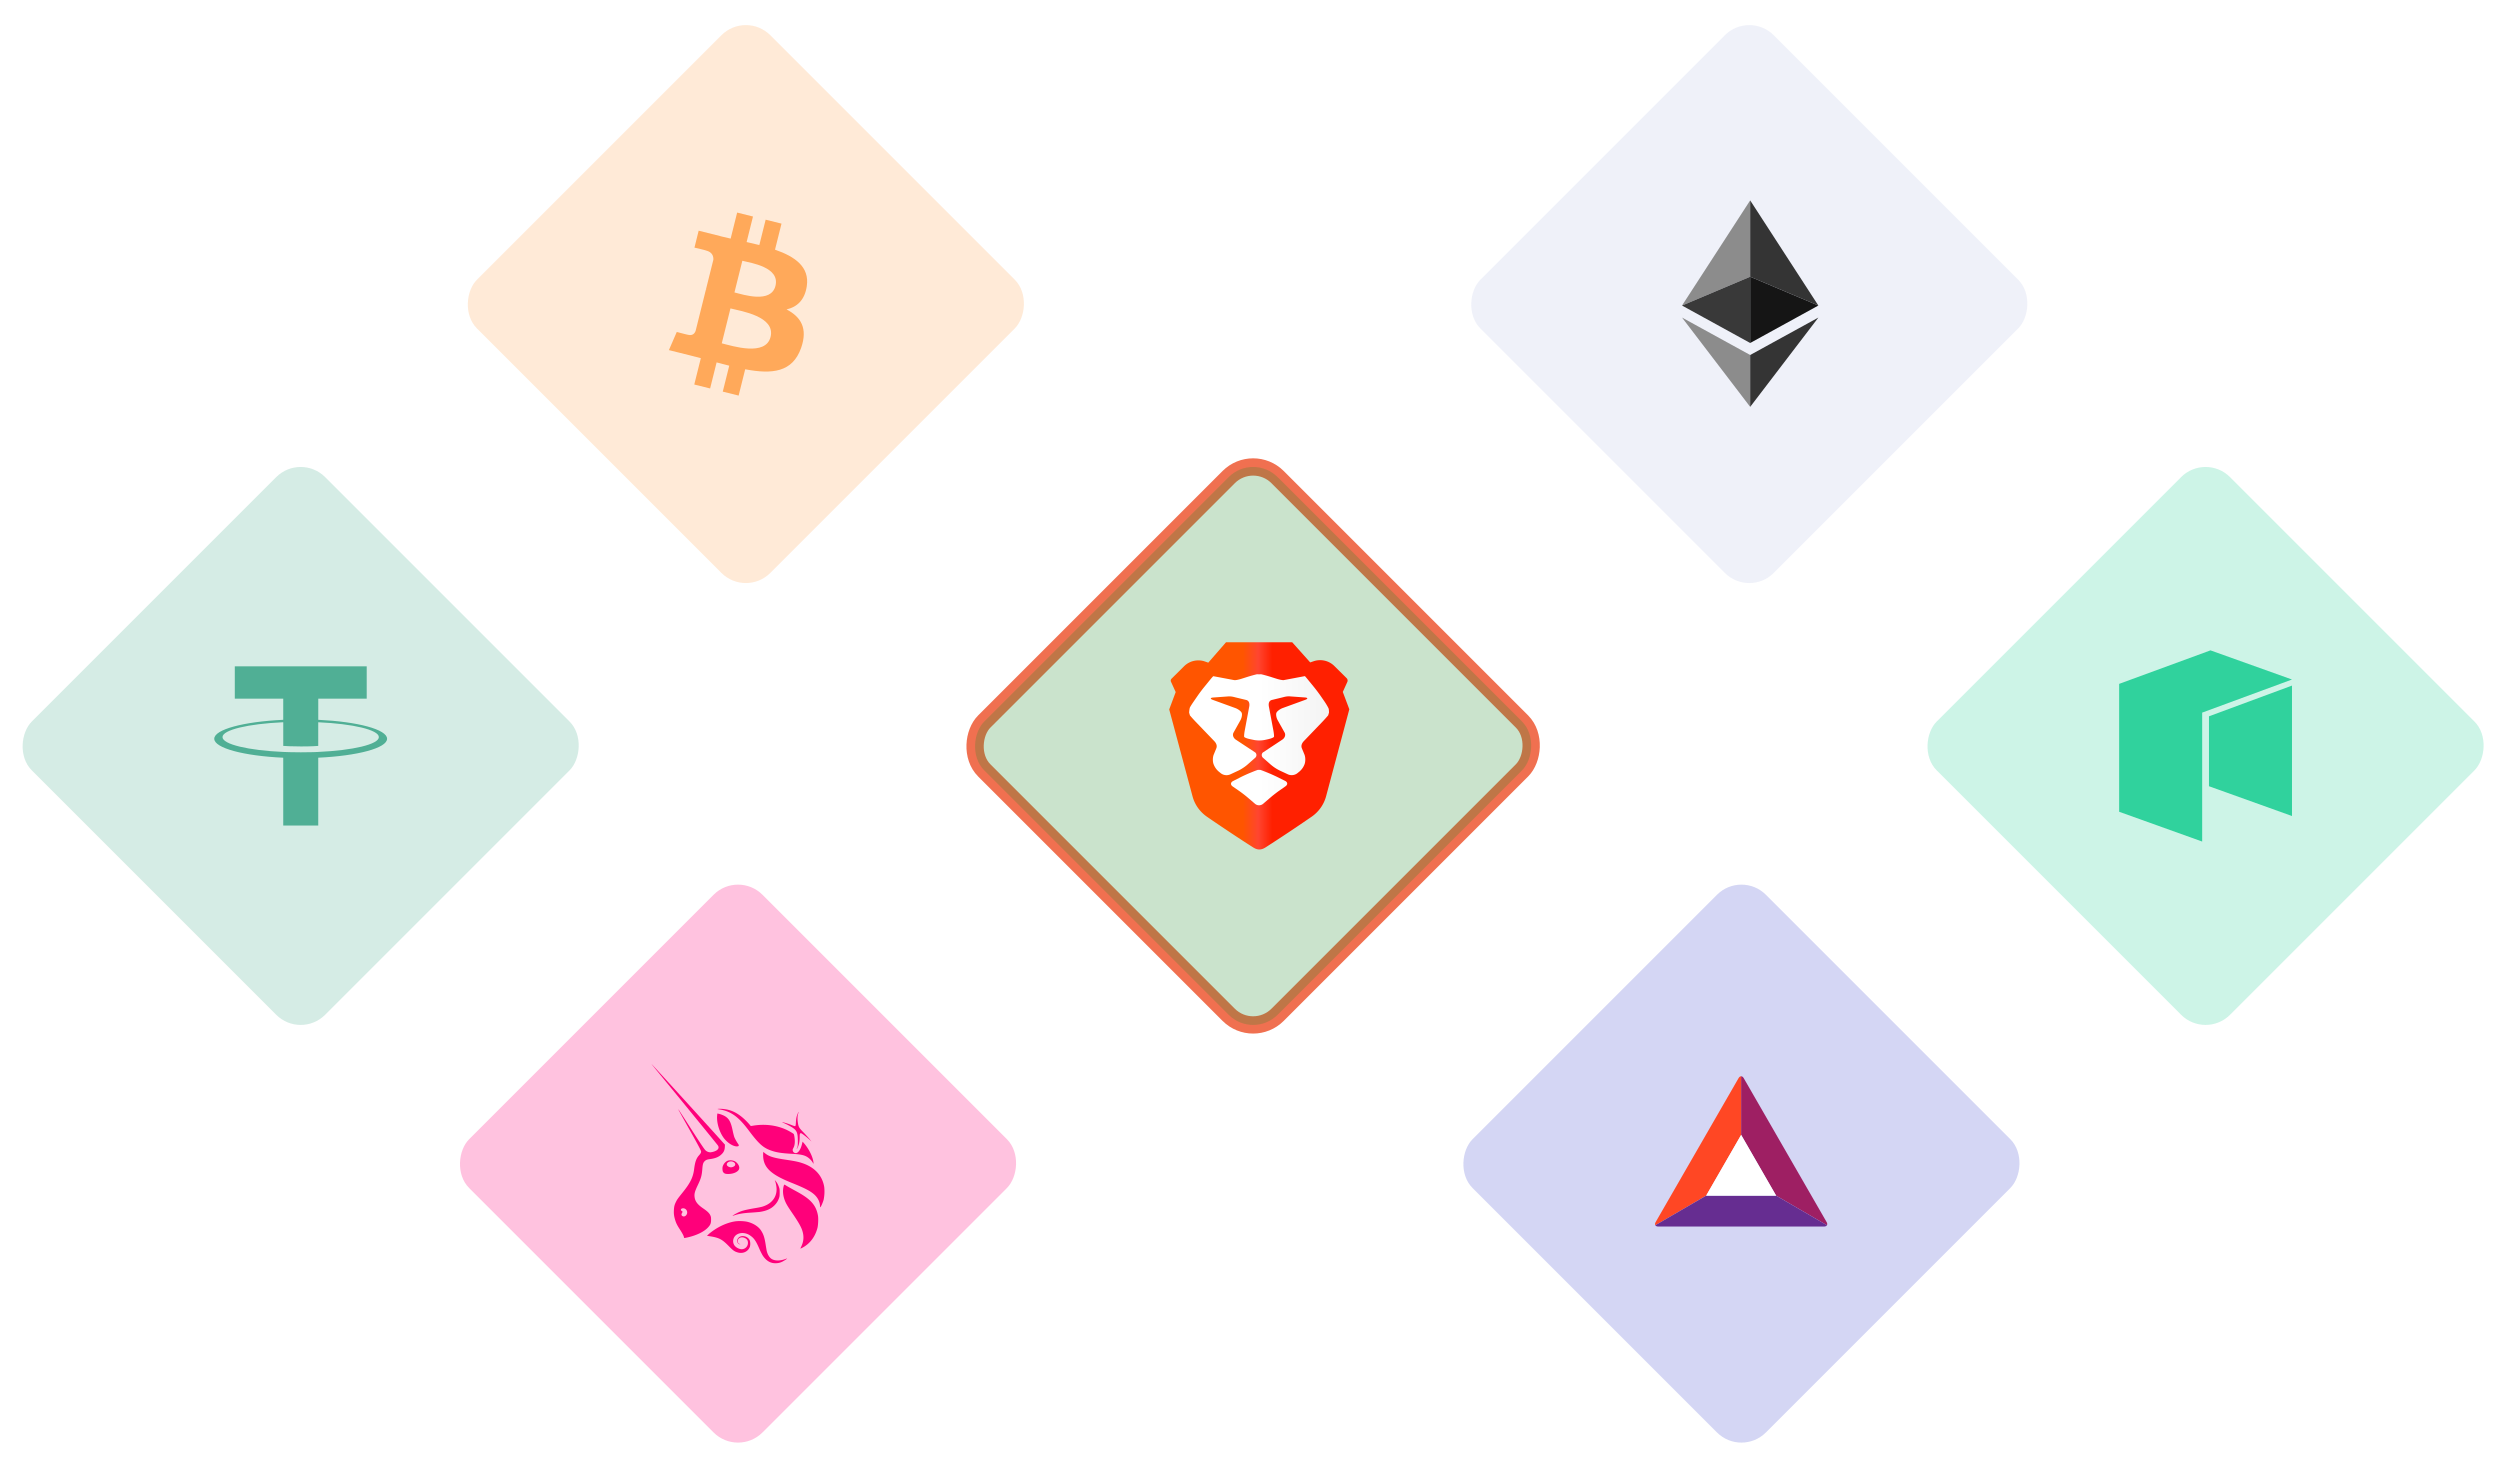 <svg width="222" height="130" fill="none" xmlns="http://www.w3.org/2000/svg"><g filter="url(#filter0_b)"><rect x="66.233" y=".957" width="36.833" height="36.833" rx="3.069" transform="rotate(45 66.233 .957)" fill="#FFA95A" fill-opacity=".24"/></g><path d="M71.643 25.41c.256-1.708-1.044-2.626-2.822-3.239l.576-2.313-1.408-.35-.561 2.251c-.37-.092-.75-.179-1.128-.265l.565-2.267-1.407-.351-.577 2.312c-.307-.07-.608-.138-.9-.211l.002-.007-1.942-.485-.374 1.504s1.044.24 1.023.254c.57.142.673.52.656.819l-.657 2.635c.039.01.09.025.146.047l-.149-.037-.92 3.692c-.07.174-.247.433-.646.335.014.02-1.023-.256-1.023-.256l-.7 1.612 1.833.457c.341.086.675.175 1.004.26l-.583 2.339 1.407.35.577-2.314c.384.104.757.2 1.122.291l-.575 2.304 1.408.351.583-2.335c2.401.454 4.207.27 4.967-1.901.612-1.749-.03-2.757-1.294-3.415.92-.212 1.613-.817 1.798-2.067zm-3.217 4.51c-.435 1.75-3.38.804-4.334.567l.773-3.1c.955.239 4.016.71 3.561 2.534zm.436-4.536c-.397 1.59-2.848.782-3.643.584l.701-2.811c.795.198 3.355.568 2.942 2.227z" fill="#FFA95A"/><g filter="url(#filter1_b)"><rect x="155.337" y=".957" width="36.833" height="36.833" rx="3.069" transform="rotate(45 155.337 .957)" fill="#D8DCF0" fill-opacity=".4"/></g><path fill-rule="evenodd" clip-rule="evenodd" d="M155.416 17.794l-4.395 6.78-1.659 2.558 6.054-2.558v-6.78z" fill="#8C8C8C"/><path fill-rule="evenodd" clip-rule="evenodd" d="M149.363 27.132l1.942 1.067 4.111 2.26v-5.885l-6.053 2.558z" fill="#393939"/><path fill-rule="evenodd" clip-rule="evenodd" d="M155.416 17.794v6.78l6.053 2.558-1.658-2.558-4.395-6.78z" fill="#343434"/><path fill-rule="evenodd" clip-rule="evenodd" d="M155.416 28.2v2.259l4.112-2.26 1.941-1.067-6.053-2.558v3.625z" fill="#151515"/><path fill-rule="evenodd" clip-rule="evenodd" d="M149.363 28.2l1.724 2.259 4.329 5.671v-4.606l-1.94-1.065-4.113-2.26z" fill="#8C8C8C"/><path fill-rule="evenodd" clip-rule="evenodd" d="M157.357 30.458l-1.941 1.066v4.606l4.331-5.672 1.722-2.254V28.2l-4.112 2.257z" fill="#343434"/><g filter="url(#filter2_b)"><rect x="65.537" y="77.284" width="36.833" height="36.833" rx="3.069" transform="rotate(45 65.537 77.284)" fill="#FF007A" fill-opacity=".24"/></g><g clip-path="url(#clip0)" fill="#FF007A"><path d="M63.881 98.514c-.191-.027-.2-.036-.11-.045.174-.028.575.009.858.073.657.155 1.25.556 1.879 1.258l.164.192.237-.037c1.012-.164 2.052-.036 2.918.365.237.109.61.328.657.383.018.018.045.137.063.255.064.429.037.748-.1.994-.073.137-.073.173-.027.292.036.091.145.155.246.155.219 0 .447-.347.556-.83l.046-.191.082.091c.465.52.83 1.24.884 1.751l.019.136-.082-.118a1.53 1.53 0 00-.438-.465c-.31-.21-.639-.274-1.505-.319-.784-.046-1.23-.11-1.669-.256-.747-.246-1.13-.565-2.015-1.741-.392-.52-.638-.803-.885-1.04-.538-.52-1.076-.793-1.778-.903z"/><path d="M70.675 99.672c.018-.346.064-.574.164-.784a.625.625 0 01.082-.155c.01 0-.009.064-.036.137-.073.2-.082.483-.037.802.064.411.091.465.53.912.2.21.437.474.528.584l.155.201-.155-.146c-.191-.183-.63-.529-.73-.575-.063-.036-.072-.036-.118.009-.036.037-.046.091-.046.356-.009.41-.063.666-.2.93-.073.137-.082.109-.018-.046.045-.118.054-.173.054-.565 0-.793-.09-.985-.647-1.304a6.823 6.823 0 00-.51-.264 2.02 2.02 0 01-.247-.119c.018-.018.556.137.766.228.32.128.374.137.41.128.028-.028.046-.1.055-.329zm-6.42 1.359c-.383-.529-.629-1.35-.574-1.96l.018-.192.091.018c.164.028.447.137.584.22.365.218.529.519.684 1.267.045.219.11.474.137.556.045.137.218.456.364.657.1.146.037.218-.191.2-.347-.036-.812-.355-1.113-.766zm5.955 3.967c-1.806-.73-2.444-1.359-2.444-2.426 0-.155.01-.282.01-.282.008 0 .072.054.154.118.365.292.775.42 1.915.584.666.1 1.049.173 1.395.292 1.104.364 1.788 1.112 1.952 2.124a3.69 3.69 0 01-.055 1.14c-.064.228-.246.648-.292.657-.009 0-.027-.046-.027-.119-.018-.383-.21-.748-.529-1.03-.383-.329-.875-.575-2.08-1.058zm-1.277.301a2.15 2.15 0 00-.09-.383l-.047-.137.083.1c.118.137.21.301.291.529.064.174.064.228.064.511 0 .273-.009.337-.064.492-.09.247-.2.42-.383.611-.328.338-.757.52-1.367.602-.11.009-.42.037-.694.055-.683.036-1.14.109-1.55.255-.054.018-.11.037-.118.028-.019-.019.264-.183.492-.292.32-.155.648-.237 1.368-.365.356-.055.72-.128.812-.164.902-.283 1.35-.985 1.203-1.842z"/><path d="M69.763 106.767c-.237-.52-.292-1.012-.164-1.477.018-.046.036-.092.055-.092.018 0 .073.028.127.064.11.073.338.201.921.52.739.401 1.159.711 1.45 1.067.256.31.41.666.484 1.103.045.247.018.839-.046 1.086-.2.775-.657 1.395-1.322 1.75a1.28 1.28 0 01-.192.092c-.009 0 .028-.092.082-.201.22-.465.246-.912.082-1.413-.1-.31-.31-.684-.73-1.314-.5-.729-.62-.921-.747-1.185zm-6.793 2.79c.674-.565 1.504-.966 2.27-1.094.329-.055.876-.036 1.177.046.483.127.92.401 1.148.738.22.329.32.611.42 1.241.037.246.082.501.091.556.073.328.22.583.401.72.283.21.775.219 1.259.037.082-.028.155-.055.155-.046.018.018-.228.182-.392.265-.228.118-.41.155-.657.155-.438 0-.811-.228-1.112-.684a5.215 5.215 0 01-.301-.602c-.32-.739-.484-.958-.857-1.204-.329-.21-.748-.255-1.067-.1-.42.2-.53.738-.237 1.067a.934.934 0 00.52.273.556.556 0 00.629-.556c0-.219-.082-.346-.301-.447-.292-.127-.611.018-.602.301 0 .119.055.192.173.246.073.037.073.037.018.028-.264-.055-.328-.383-.118-.593.255-.255.793-.146.975.21.073.146.082.437.019.62-.155.401-.593.611-1.04.492-.3-.082-.428-.164-.793-.538-.639-.656-.885-.784-1.797-.921l-.173-.027.192-.183z"/><path fill-rule="evenodd" clip-rule="evenodd" d="M58.173 94.885c2.124 2.58 5.398 6.593 5.562 6.812.137.182.082.356-.146.483a1.395 1.395 0 01-.52.146.66.66 0 01-.437-.191c-.082-.082-.438-.602-1.24-1.852-.611-.957-1.131-1.75-1.14-1.76-.037-.018-.037-.018 1.076 1.97.702 1.249.93 1.696.93 1.751 0 .119-.037.182-.182.347-.247.273-.356.583-.438 1.231-.091.72-.337 1.231-1.04 2.097-.41.511-.474.602-.574.812-.128.255-.164.401-.182.729-.019.347.018.565.118.894.091.292.191.483.438.857.21.328.337.574.337.666 0 .073.018.073.347 0 .784-.183 1.431-.493 1.787-.876.219-.237.274-.365.274-.693 0-.21-.01-.255-.064-.383-.092-.2-.265-.365-.639-.62-.492-.337-.702-.611-.756-.976-.046-.31.009-.519.282-1.094.283-.593.356-.839.401-1.441.028-.383.073-.538.183-.656.118-.128.219-.174.501-.21.465-.064.766-.182 1.004-.41.21-.192.3-.383.31-.666l.009-.21-.119-.127c-.428-.493-6.365-7.022-6.392-7.022-.01 0 .136.173.31.392zm2.8 12.967a.376.376 0 00-.12-.501c-.154-.101-.391-.055-.391.082 0 .036.018.073.072.091.083.046.092.091.028.191-.064.101-.064.192.018.256.128.1.301.045.392-.119zm3.693-4.796c-.22.064-.429.301-.493.538-.036.146-.018.41.046.492.1.128.191.164.447.164.501 0 .93-.219.975-.483.046-.219-.146-.52-.41-.657a.93.93 0 00-.565-.054zm.583.456c.073-.11.046-.228-.091-.31-.246-.155-.62-.028-.62.209 0 .119.191.247.374.247.118 0 .282-.073.337-.146z"/></g><g filter="url(#filter3_b)"><rect x="195.855" y="40.195" width="36.833" height="36.833" rx="3.069" transform="rotate(45 195.855 40.195)" fill="#30D29D" fill-opacity=".24"/></g><g clip-path="url(#clip1)" fill="#30D29D"><path d="M188.181 60.727v11.358l7.372 2.644V63.28l7.975-2.939-7.238-2.589-8.109 2.976z"/><path d="M196.157 63.607v6.21l7.372 2.645V60.88l-7.372 2.728z"/></g><g filter="url(#filter4_f)"><rect x="111.278" y="40.195" width="36.833" height="36.833" rx="3.069" transform="rotate(45 111.278 40.195)" stroke="#EA3A0D" stroke-opacity=".72" stroke-width="1.535"/></g><g filter="url(#filter5_b)"><rect x="111.278" y="40.195" width="36.833" height="36.833" rx="3.069" transform="rotate(45 111.278 40.195)" fill="#248B2B" fill-opacity=".24"/></g><path fill-rule="evenodd" clip-rule="evenodd" d="M119.819 62.984l-.579-1.54.402-.886a.299.299 0 00-.062-.336l-1.094-1.085a1.792 1.792 0 00-1.835-.419l-.306.104-1.598-1.79h-5.875l-1.577 1.812-.297-.103a1.796 1.796 0 00-1.853.423l-1.113 1.105a.237.237 0 00-.05.268l.42.919-.576 1.54.373 1.388 1.698 6.33c.195.73.645 1.368 1.272 1.806 0 0 2.061 1.425 4.095 2.72.179.114.366.197.566.194.201.002.388-.08.567-.195a150.65 150.65 0 004.091-2.725 3.22 3.22 0 001.27-1.808l1.69-6.332.371-1.39z" fill="url(#paint0_linear)"/><path fill-rule="evenodd" clip-rule="evenodd" d="M118.013 63.29l-.027.082-.042.148c-.112.137-.349.4-.527.586l-1.632 1.7c-.177.186-.277.418-.176.651l.22.532c.101.234.111.62.014.88a1.568 1.568 0 01-.491.675l-.17.136a.829.829 0 01-.791.093l-.751-.35a3.873 3.873 0 01-.776-.506l-.711-.627a.319.319 0 01-.018-.464l1.732-1.145c.215-.142.328-.405.206-.63l-.615-1.097c-.123-.224-.171-.522-.109-.662.062-.14.312-.328.554-.418l2.011-.732c.242-.09.229-.183-.029-.207l-1.285-.093c-.258-.024-.447.013-.697.081l-.972.236c-.25.068-.302.329-.255.578l.401 2.132c.047.25.07.501.051.559-.019.058-.241.15-.494.207l-.333.074a2.611 2.611 0 01-.92.006l-.402-.084c-.254-.053-.477-.144-.496-.201-.018-.058.004-.31.051-.56l.399-2.132c.047-.25-.007-.51-.256-.578l-.973-.234c-.25-.068-.439-.104-.697-.08l-1.285.094c-.258.024-.27.117-.028.207l2.011.73c.243.09.493.277.555.417.063.14.014.437-.108.661l-.614 1.1c-.122.223-.008.486.207.628l1.733 1.143a.319.319 0 01-.016.465l-.711.627c-.192.17-.541.399-.775.508l-.751.35a.83.83 0 01-.791-.092l-.171-.136a1.595 1.595 0 01-.499-.695c-.09-.239-.08-.625.021-.859l.219-.532c.101-.234.001-.466-.177-.65l-1.634-1.7a12.552 12.552 0 01-.527-.584l-.043-.149-.026-.082c-.003-.095.032-.398.071-.48.04-.081.19-.32.336-.53l.349-.507c.145-.21.396-.545.558-.744l.512-.63c.162-.197.299-.359.32-.358.001-.001.21.037.465.085l.776.146.624.117c.089.016.363-.035.61-.113l.558-.177c.246-.078.621-.182.831-.23l.196.003.195-.003c.21.048.585.15.831.229l.559.176c.247.078.521.129.61.112l.514-.097.109-.02.776-.147c.255-.048.464-.087.479-.086.007 0 .145.16.306.359l.514.629c.161.198.413.532.558.742l.35.506c.146.21.373.593.387.68.015.086.024.235.022.33zm-6.105 5.075c.023 0 .238.079.477.176l.222.09c.24.097.625.27.856.386l.656.326c.231.115.248.33.037.477l-.56.392c-.21.148-.542.404-.736.57l-.705.603a.554.554 0 01-.698.002 86.78 86.78 0 00-.699-.598c-.194-.164-.526-.419-.738-.565l-.558-.386c-.211-.146-.196-.362.034-.48l.659-.336c.23-.117.613-.293.853-.39l.222-.09c.239-.098.454-.177.477-.177h.201z" fill="url(#paint1_linear)"/><g filter="url(#filter6_b)"><rect x="154.64" y="77.284" width="36.833" height="36.833" rx="3.069" transform="rotate(45 154.64 77.284)" fill="#4C54D2" fill-opacity=".24"/></g><path fill-rule="evenodd" clip-rule="evenodd" d="M146.993 108.801l4.51-2.625 3.11-5.398v-5.205c-.082 0-.164.055-.226.162l-3.684 6.395-3.683 6.394c-.062.108-.068.205-.027.277z" fill="#FF4724"/><path fill-rule="evenodd" clip-rule="evenodd" d="M154.613 95.573v5.205l3.11 5.398 4.511 2.625c.04-.072.034-.169-.028-.277l-3.683-6.394-3.684-6.395c-.062-.108-.144-.162-.226-.162z" fill="#9E1F63"/><path fill-rule="evenodd" clip-rule="evenodd" d="M162.234 108.801l-4.511-2.625h-6.219l-4.511 2.625c.04.071.128.115.252.115h14.736c.124 0 .212-.044.253-.115z" fill="#662D91"/><path fill-rule="evenodd" clip-rule="evenodd" d="M151.504 106.176h6.219l-3.11-5.398-3.109 5.398z" fill="#fff"/><g filter="url(#filter7_b)"><rect x="26.7" y="40.195" width="36.833" height="36.833" rx="3.069" transform="rotate(45 26.7 40.195)" fill="#50AF95" fill-opacity=".24"/></g><path fill-rule="evenodd" clip-rule="evenodd" d="M28.262 66.772c-.088.006-.538.033-1.543.033-.8 0-1.367-.024-1.566-.033-3.09-.136-5.395-.674-5.395-1.318s2.306-1.18 5.395-1.319v2.101c.202.015.78.049 1.58.049.959 0 1.44-.04 1.526-.048v-2.1c3.082.137 5.383.675 5.383 1.317 0 .643-2.3 1.18-5.383 1.317h.003zm0-2.853v-1.88h4.302v-2.866H20.85v2.866h4.301v1.88c-3.496.16-6.125.853-6.125 1.683 0 .83 2.629 1.522 6.125 1.683v6.024h3.109v-6.026c3.488-.161 6.113-.853 6.113-1.682 0-.83-2.623-1.521-6.113-1.682z" fill="#50AF95"/><defs><filter id="filter0_b" x="37.119" y="-2.113" width="58.229" height="58.229" filterUnits="userSpaceOnUse" color-interpolation-filters="sRGB"><feFlood flood-opacity="0" result="BackgroundImageFix"/><feGaussianBlur in="BackgroundImage" stdDeviation="1.535"/><feComposite in2="SourceAlpha" operator="in" result="effect1_backgroundBlur"/><feBlend in="SourceGraphic" in2="effect1_backgroundBlur" result="shape"/></filter><filter id="filter1_b" x="126.223" y="-2.113" width="58.229" height="58.229" filterUnits="userSpaceOnUse" color-interpolation-filters="sRGB"><feFlood flood-opacity="0" result="BackgroundImageFix"/><feGaussianBlur in="BackgroundImage" stdDeviation="1.535"/><feComposite in2="SourceAlpha" operator="in" result="effect1_backgroundBlur"/><feBlend in="SourceGraphic" in2="effect1_backgroundBlur" result="shape"/></filter><filter id="filter2_b" x="36.422" y="74.215" width="58.229" height="58.229" filterUnits="userSpaceOnUse" color-interpolation-filters="sRGB"><feFlood flood-opacity="0" result="BackgroundImageFix"/><feGaussianBlur in="BackgroundImage" stdDeviation="1.535"/><feComposite in2="SourceAlpha" operator="in" result="effect1_backgroundBlur"/><feBlend in="SourceGraphic" in2="effect1_backgroundBlur" result="shape"/></filter><filter id="filter3_b" x="166.74" y="37.126" width="58.229" height="58.229" filterUnits="userSpaceOnUse" color-interpolation-filters="sRGB"><feFlood flood-opacity="0" result="BackgroundImageFix"/><feGaussianBlur in="BackgroundImage" stdDeviation="1.535"/><feComposite in2="SourceAlpha" operator="in" result="effect1_backgroundBlur"/><feBlend in="SourceGraphic" in2="effect1_backgroundBlur" result="shape"/></filter><filter id="filter4_f" x="61.181" y="16.144" width="100.193" height="100.193" filterUnits="userSpaceOnUse" color-interpolation-filters="sRGB"><feFlood flood-opacity="0" result="BackgroundImageFix"/><feBlend in="SourceGraphic" in2="BackgroundImageFix" result="shape"/><feGaussianBlur stdDeviation="12.278" result="effect1_foregroundBlur"/></filter><filter id="filter5_b" x="82.163" y="37.126" width="58.229" height="58.229" filterUnits="userSpaceOnUse" color-interpolation-filters="sRGB"><feFlood flood-opacity="0" result="BackgroundImageFix"/><feGaussianBlur in="BackgroundImage" stdDeviation="1.535"/><feComposite in2="SourceAlpha" operator="in" result="effect1_backgroundBlur"/><feBlend in="SourceGraphic" in2="effect1_backgroundBlur" result="shape"/></filter><filter id="filter6_b" x="125.526" y="74.215" width="58.229" height="58.229" filterUnits="userSpaceOnUse" color-interpolation-filters="sRGB"><feFlood flood-opacity="0" result="BackgroundImageFix"/><feGaussianBlur in="BackgroundImage" stdDeviation="1.535"/><feComposite in2="SourceAlpha" operator="in" result="effect1_backgroundBlur"/><feBlend in="SourceGraphic" in2="effect1_backgroundBlur" result="shape"/></filter><filter id="filter7_b" x="-2.414" y="37.126" width="58.229" height="58.229" filterUnits="userSpaceOnUse" color-interpolation-filters="sRGB"><feFlood flood-opacity="0" result="BackgroundImageFix"/><feGaussianBlur in="BackgroundImage" stdDeviation="1.535"/><feComposite in2="SourceAlpha" operator="in" result="effect1_backgroundBlur"/><feBlend in="SourceGraphic" in2="effect1_backgroundBlur" result="shape"/></filter><linearGradient id="paint0_linear" x1="103.826" y1="75.564" x2="119.819" y2="75.564" gradientUnits="userSpaceOnUse"><stop stop-color="#F50"/><stop offset=".41" stop-color="#F50"/><stop offset=".494" stop-color="#FF4530"/><stop offset=".572" stop-color="#FF2000"/><stop offset="1" stop-color="#FF2000"/></linearGradient><linearGradient id="paint1_linear" x1="111.805" y1="74.231" x2="117.612" y2="74.231" gradientUnits="userSpaceOnUse"><stop stop-color="#fff"/><stop offset="1" stop-color="#F4F4F4"/></linearGradient><clipPath id="clip0"><path fill="#fff" transform="translate(57.863 94.493)" d="M0 0h15.347v17.673H0z"/></clipPath><clipPath id="clip1"><path fill="#fff" transform="translate(188.181 57.751)" d="M0 0h15.347v16.978H0z"/></clipPath></defs></svg>
